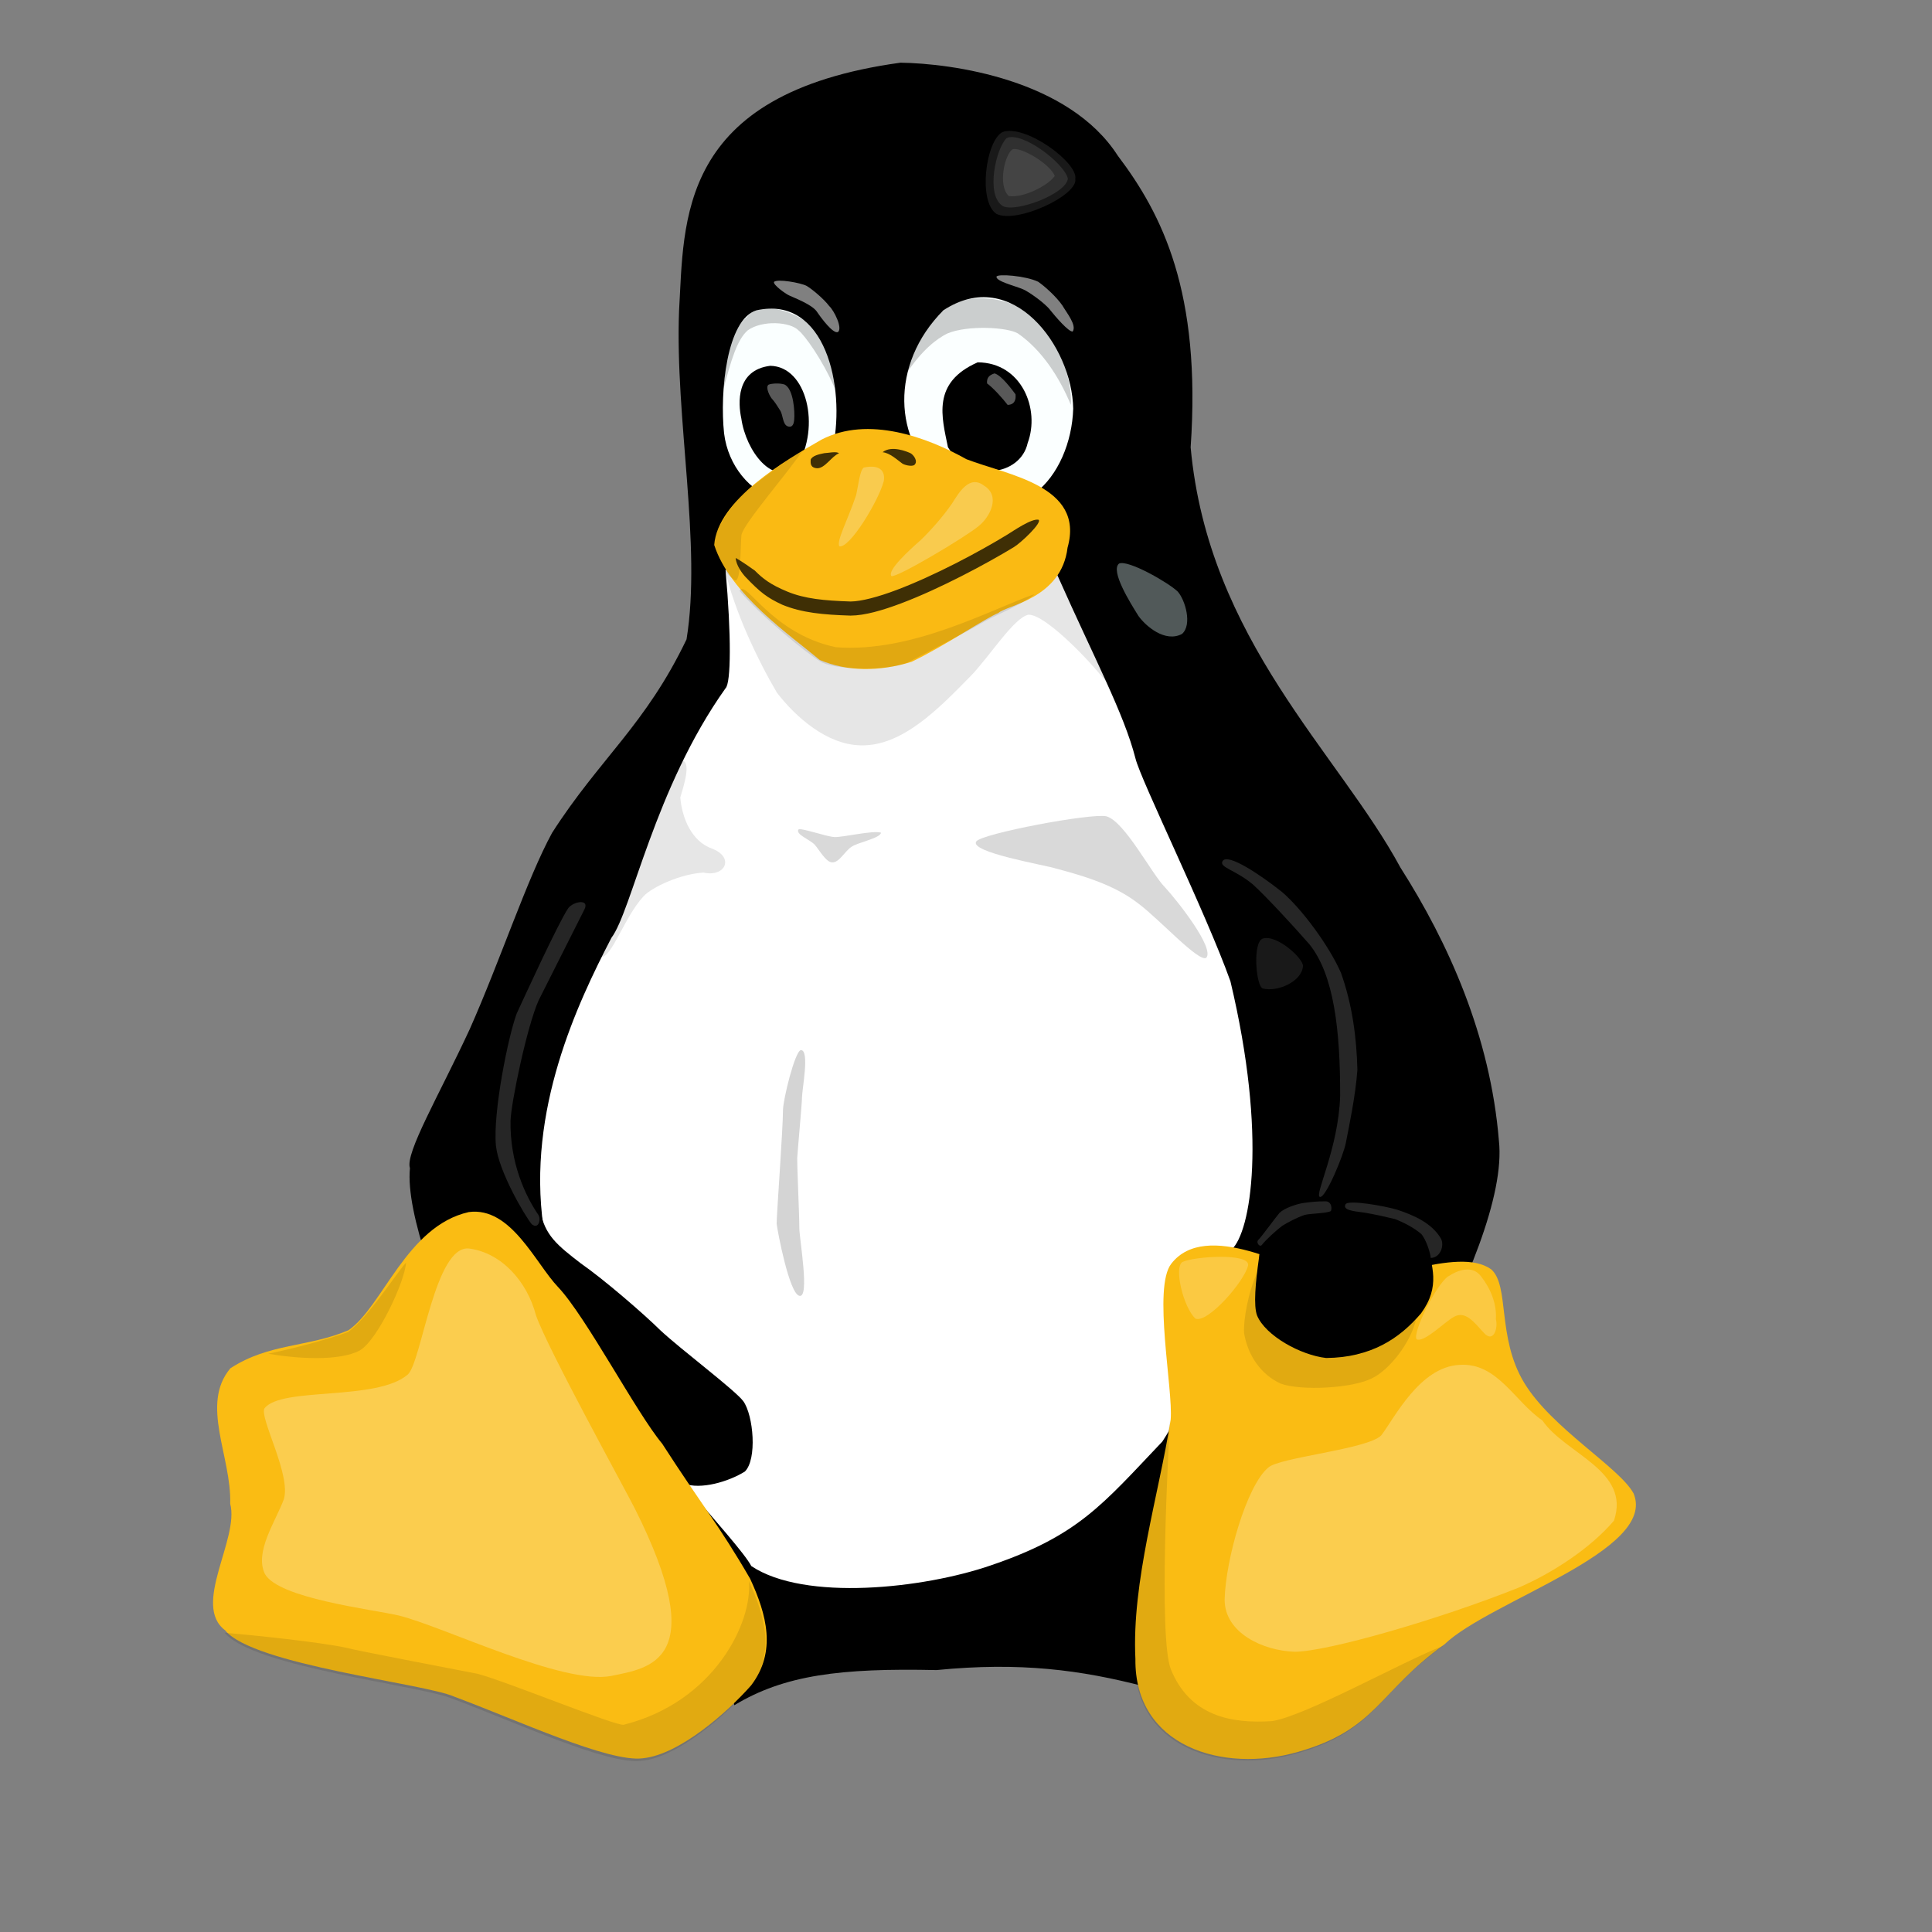 <?xml version="1.0" encoding="UTF-8" standalone="no"?>
<!DOCTYPE svg PUBLIC "-//W3C//DTD SVG 20010904//EN"
"http://www.w3.org/TR/2001/REC-SVG-20010904/DTD/svg10.dtd">
<!-- Created with Inkscape (http://www.inkscape.org/) --><svg height="160pt" id="svg1" inkscape:version="0.38.1" sodipodi:docbase="/home/nicu/Desktop" sodipodi:docname="penguin1.svg" sodipodi:version="0.32" width="160pt" xmlns="http://www.w3.org/2000/svg" xmlns:inkscape="http://www.inkscape.org/namespaces/inkscape" xmlns:sodipodi="http://sodipodi.sourceforge.net/DTD/sodipodi-0.dtd" xmlns:xlink="http://www.w3.org/1999/xlink">
  <rect width="100%" height="100%" fill="#808080" stroke="none"/>
  <defs id="defs3"/>
  <sodipodi:namedview bordercolor="#666666" borderopacity="1.0" id="base" inkscape:cx="114.53998" inkscape:cy="28.080963" inkscape:pageopacity="0.0" inkscape:pageshadow="2" inkscape:window-height="786" inkscape:window-width="826" inkscape:window-x="360" inkscape:window-y="42" inkscape:zoom="1.0000000" pagecolor="#ffffff"/>
  <g id="g893">
    <path d="M 320.823,8.433 C 344.072,8.759 396.391,15.866 418.384,49.678 C 438.303,75.697 455.908,110.129 451.083,179.007 C 458.985,264.386 517.483,314.585 545.243,365.349 C 566.586,398.436 585.602,439.836 589.453,486.525 C 594.871,534.912 519.862,649.531 495.813,678.134 C 458.609,688.795 455.404,706.405 430.555,728.553 C 401.766,721.164 374.561,717.584 336.988,721.244 C 294.037,720.322 268.716,723.396 246.246,736.838 C 240.171,696.465 200.89,678.081 169.999,684.921 C 162.055,655.415 96.683,538.907 100.65,498.653 C 98.373,492.105 113.724,466.343 127.438,437.139 C 141.151,406.682 153.228,370.276 164.455,349.958 C 185.896,316.944 206.418,302.118 224.806,264.156 C 231.672,222.557 219.602,166.11 221.445,118.609 C 223.832,78.795 220.289,22.115 320.823,8.433 z " id="path827" sodipodi:nodetypes="cccccccccccccccc" style="fill-rule:evenodd;stroke-width:1pt;" transform="matrix(0.246,0,0,0.249,20.506,4.822)"/>
    <path d="M 391.539,236.304 C 407.751,272.386 421.183,297.117 426.307,316.933 C 428.663,326.604 457.954,385.333 468.945,415.812 C 485.558,484.706 478.097,527.031 469.473,534.747 C 453.523,566.803 458.066,590.154 438.38,619.903 C 411.458,647.873 400.755,661.608 361.253,674.86 C 331.378,685.029 277.823,690.931 253.88,675.114 C 247.775,663.728 201.748,618.39 188.545,589.212 C 172.719,568.852 165.714,557.056 160.552,524.576 C 153.124,472.946 175.801,425.647 191.088,396.518 C 200.231,384.577 210.355,330.225 242.316,285.846 C 244.777,283.509 244.941,262.37 242.323,233.587 C 258.571,205.951 375.22,198.748 391.539,236.304 z " id="path852" sodipodi:nodetypes="ccccccccccccc" style="fill:#ffffff;fill-rule:evenodd;stroke-width:1pt;" transform="matrix(0.246,0,0,0.249,20.506,4.822)"/>
    <path d="M 442.385,541.05 C 457.94,521.152 497.3,543.735 511.097,547.854 C 535.361,551.507 570.434,532.82 585.925,543.474 C 594.381,550.741 588.453,573.628 600.769,593.802 C 613.086,613.977 643.647,631.439 649.89,642.897 C 660.707,668.338 585.514,690.448 564.99,709.844 C 535.324,730.882 534.736,747.542 499.312,757.508 C 465.365,767.174 425.845,755.058 426.287,716.352 C 424.582,682.011 436.835,643.496 442.117,610.186 C 443.28,596.856 434.018,551.587 442.385,541.05 z " id="path837" sodipodi:nodetypes="cccccccccc" style="fill:#fabc13;fill-rule:evenodd;stroke-width:1pt;" transform="matrix(0.246,0,0,0.249,20.506,4.822)"/>
    <path d="M 159.166,517.549 C 161.146,528.421 166.81,532.855 177.313,540.865 C 187.592,547.901 205.74,563.391 213.104,570.605 C 222.355,579.141 246.692,597.162 250.293,602.02 C 254.87,608.355 256.552,627.85 250.972,633.214 C 243.654,637.709 231.078,641.386 223.563,638.493 C 212.301,636.628 184.164,606.932 176.567,599.496 C 168.583,589.929 163.443,580.189 158.372,569.452 C 153.761,559.089 149.91,551.671 150.407,538.309 C 150.493,531.666 157.09,523.546 159.166,517.549 z " id="path1007" sodipodi:nodetypes="cccccccccc" style="fill-rule:evenodd;stroke-width:1pt;" transform="matrix(0.246,0,0,0.249,20.506,4.822)"/>
    <path d="M 73.068,570.532 C 88.375,560.154 99.119,524.357 127.032,518.142 C 145.997,515.569 157.03,540.952 167.166,551.415 C 179.738,564.583 202.22,607.054 213.87,620.843 C 231.593,648.016 239.25,656.69 253.351,680.731 C 260.78,696.599 265.296,713.045 253.823,728.003 C 243.296,739.827 221.677,758.751 205.134,760.363 C 189.808,762.273 148.964,743.458 120.644,733.068 C 107.346,727.115 30.221,719.011 17.7,703.605 C 2.618,692.439 24.193,663.029 19.972,647.496 C 20.62,626.542 6.411,603.449 20.051,587.419 C 37.596,576.14 54.835,578.226 73.068,570.532 z " id="path833" sodipodi:nodetypes="cccccccccccc" style="fill:#fabc13;fill-rule:evenodd;stroke-width:1pt;" transform="matrix(0.246,0,0,0.249,20.506,4.822)"/>
    <path d="M 398.367,161.875 C 397.47,191.38 373.208,221.679 339.277,193.415 C 317.885,176.53 315.76,142.407 340.104,118.231 C 370.882,98.225 397.913,134.102 398.367,161.875 z " id="path887" sodipodi:nodetypes="cccc" style="fill:#fbffff;fill-rule:evenodd;stroke-width:1pt;" transform="matrix(0.246,0,0,0.249,20.506,4.822)"/>
    <path d="M 355.493,141.315 C 375.274,141.425 383.592,162.126 377.931,177.084 C 374.695,191.775 351.781,194.855 342.144,178.953 C 339.406,165.674 334.731,150.324 355.493,141.315 L 355.493,141.315 z " id="path864" sodipodi:nodetypes="ccccc" style="fill-rule:evenodd;stroke-width:1pt;" transform="matrix(0.246,0,0,0.249,20.506,4.822)"/>
    <path d="M 256.232,118.231 C 287.294,111.495 296.046,152.462 290.601,178.537 C 282.486,218.375 245.246,202.097 241.654,172.78 C 239.664,154.332 242.858,122.244 256.232,118.231 z " id="path905" sodipodi:nodetypes="cccc" style="fill:#faffff;fill-rule:evenodd;stroke-width:1pt;" transform="matrix(0.246,0,0,0.249,20.506,4.822)"/>
    <path d="M 262.388,142.854 C 278.867,143.137 285.069,169.941 274.452,187.268 C 263.742,196.851 251.476,180.676 249.396,166.237 C 247.928,159.517 246.952,144.737 262.388,142.854 z " id="path879" sodipodi:nodetypes="cccc" style="fill-rule:evenodd;stroke-width:1pt;" transform="matrix(0.246,0,0,0.249,20.506,4.822)"/>
    <path d="M 242.047,233.03 C 246.068,251.259 256.865,273.526 265.398,287.85 C 273.988,298.799 287.817,310.792 302.759,311.158 C 321.597,311.792 338.207,294.652 352.336,280.431 C 360.6,272.082 371.711,254.576 378.211,253.243 C 386.181,252.712 410.278,277.964 415.701,286.585 C 405.396,263.775 398.527,244.618 392.555,235.138 C 380.559,215.681 249.361,218.659 242.047,233.03 z " id="path950" sodipodi:nodetypes="cccccccc" style="fill-opacity:0.1;fill-rule:evenodd;stroke-width:1pt;" transform="matrix(0.246,0,0,0.249,20.506,4.822)"/>
    <path d="M 325.836,274.115 C 340.68,267.085 359.27,254.571 364.832,252.444 C 368.327,249.077 393.107,246.173 395.835,223.481 C 403.694,195.963 368.837,191.321 350.454,184.279 C 332.634,174.439 306.294,164.916 285.415,175.577 C 269.194,184.74 238.744,202.319 237.227,222.312 C 244.367,244.142 271.337,262.313 284.608,273.321 C 297.045,278.459 311.041,278.596 325.836,274.115 z " id="path849" sodipodi:nodetypes="cccccccc" style="fill:#faba13;fill-rule:evenodd;stroke-width:1pt;fill-opacity:1;" transform="matrix(0.246,0,0,0.249,20.506,4.822)"/>
    <path d="M 366.614,39.2 C 376.782,35.522 400.642,52.764 399.316,60.003 C 400.52,67.241 373.156,79.896 363.982,75.524 C 355.571,70.214 359.005,43.206 366.614,39.2 z " id="path853" sodipodi:nodetypes="cccc" style="fill:#ffffff;fill-opacity:0.1;fill-rule:evenodd;stroke-width:1pt;" transform="matrix(0.246,0,0,0.249,20.506,4.822)"/>
    <path d="M 368.484,41.878 C 375.337,38.673 394.461,53.073 395.976,59.838 C 395.285,66.602 372.658,74.995 366.8,72.044 C 358.863,67.208 363.717,46.357 368.484,41.878 z " id="path857" sodipodi:nodetypes="cccc" style="fill:#ffffff;fill-opacity:0.1;fill-rule:evenodd;stroke-width:1pt;" transform="matrix(0.246,0,0,0.249,20.506,4.822)"/>
    <path d="M 371.11,46.857 C 374.646,45.547 388.087,53.316 390.075,58.66 C 387.49,62.582 376.231,68.607 369.426,67.55 C 364.33,62.714 367.763,48.968 371.11,46.857 z " id="path858" sodipodi:nodetypes="cccc" style="fill:#ffffff;fill-opacity:0.1;fill-rule:evenodd;stroke-width:1pt;" transform="matrix(0.246,0,0,0.249,20.506,4.822)"/>
    <path d="M 363.933,103.316 C 364.368,101.957 377.006,102.907 382.646,105.579 C 385.695,107.679 390.787,112.197 393.523,116.121 C 395.571,119.563 399.995,124.841 398.155,127.62 C 396.532,128.118 390.222,120.864 388.139,118.246 C 385.771,115.101 378.373,109.961 375.853,108.921 C 372.088,107.34 363.67,105.389 363.933,103.316 z " id="path865" sodipodi:nodetypes="ccccccc" style="fill:#ffffff;fill-opacity:0.5;fill-rule:evenodd;stroke-width:1pt;" transform="matrix(0.246,0,0,0.249,20.506,4.822)"/>
    <path d="M 264.062,105.643 C 265.526,104.199 275.867,105.991 278.666,107.391 C 281.138,108.814 286.484,113.227 288.845,116.356 C 291.113,118.453 294.917,126.122 292.8,127.857 C 290.711,128.886 285.434,121.965 283.254,118.758 C 280.962,115.582 273.05,112.693 270.759,111.599 C 269.092,110.824 263.555,106.907 264.062,105.643 z " id="path871" sodipodi:nodetypes="ccccccc" style="fill:#ffffff;fill-opacity:0.5;fill-rule:evenodd;stroke-width:1pt;" transform="matrix(0.246,0,0,0.249,20.506,4.822)"/>
    <path d="M 251.865,121.278 C 258.788,112.113 276.251,120.938 280.754,124.774 C 284.404,130.415 292.423,140.905 291.387,152.901 C 285.665,139.81 277.699,129.178 275.205,127.27 C 271.45,123.265 258.839,122.508 252.284,127.112 C 247.496,131.293 244.904,139.887 240.852,155.109 C 242.036,148.951 242.347,129.114 251.865,121.278 z " id="path878" sodipodi:nodetypes="ccccccc" style="fill-opacity:0.192;fill-rule:evenodd;stroke-width:1pt;" transform="matrix(0.246,0,0,0.249,20.506,4.822)"/>
    <path d="M 343.495,115.887 C 354.661,109.973 372.041,113.448 380.643,120.915 C 391.548,129.619 398.112,149.316 397.328,160.216 C 392.176,147.9 384.237,135.808 373.549,128.503 C 368.84,125.69 350.887,124.756 341.886,128.516 C 337.192,130.786 330.269,135.957 323.117,146.844 C 326.248,135.751 334.768,120.827 343.495,115.887 z " id="path893" sodipodi:nodetypes="ccccccc" style="fill-opacity:0.192;fill-rule:evenodd;stroke-width:1pt;" transform="matrix(0.246,0,0,0.249,20.506,4.822)"/>
    <path d="M 363.033,146.219 C 360.767,146.954 359.464,148.053 359.697,150.661 C 362.632,152.775 366.804,157.454 368.95,160.201 C 372.058,160.075 372.766,157.906 372.467,155.472 C 370.653,153.103 366.088,146.986 363.033,146.219 z " id="path902" sodipodi:nodetypes="ccccc" style="fill:#ffffff;fill-opacity:0.35;fill-rule:evenodd;stroke-width:1pt;" transform="matrix(0.246,0,0,0.249,20.506,4.822)"/>
    <path d="M 261.58,151.235 C 263.088,150.617 266.652,150.45 268.76,151.142 C 272.922,153.047 273.442,163.589 273.14,166.583 C 273.005,168.431 272.494,170.476 270.153,169.673 C 267.818,168.715 268.189,164.465 266.695,162.453 C 265.453,160.521 264.525,158.947 262.956,157.261 C 261.761,155.63 260.272,152.277 261.58,151.235 z " id="path916" sodipodi:nodetypes="ccccccc" style="fill:#ffffff;fill-opacity:0.35;fill-rule:evenodd;stroke-width:1pt;" transform="matrix(0.246,0,0,0.249,20.506,4.822)"/>
    <path d="M 312.806,181.18 C 315.974,181.429 319.442,184.614 321.248,185.883 C 322.255,186.89 326.092,187.697 327.107,186.785 C 328.885,185.135 326.606,182.249 325.333,181.613 C 323.967,180.978 316.837,177.955 312.806,181.18 z " id="path917" sodipodi:nodetypes="ccccc" style="fill-opacity:0.75;fill-rule:evenodd;stroke-width:1pt;" transform="matrix(0.246,0,0,0.249,20.506,4.822)"/>
    <path d="M 280.531,184.463 C 281.258,182.721 284.237,182.074 286.616,181.599 C 287.939,181.599 292.334,180.603 293.223,181.674 C 290.008,182.859 286.887,188.477 283.333,188.281 C 280.227,188.027 280.474,185.892 280.531,184.463 z " id="path918" sodipodi:nodetypes="ccccc" style="fill-opacity:0.75;fill-rule:evenodd;stroke-width:1pt;" transform="matrix(0.246,0,0,0.249,20.506,4.822)"/>
    <path d="M 368.531,217.875 C 362.397,221.561 354.249,226.112 345.531,230.5 C 336.814,234.888 327.517,239.12 319.125,242.25 C 310.733,245.38 303.154,247.352 298.438,247.375 C 286.556,246.992 277.83,246.159 270.094,243 C 262.357,239.841 258.99,237.181 255.432,233.637 C 254.263,232.777 249.423,229.467 246.894,228.062 C 246.95,231.146 249.863,235.046 251.279,236.498 C 257.837,243.303 260.979,245.684 267.719,248.781 C 276.635,252.422 286.285,253.236 298.344,253.625 L 298.406,253.625 L 298.469,253.625 C 304.741,253.594 312.603,251.374 321.312,248.125 C 330.022,244.876 339.481,240.524 348.344,236.062 C 357.206,231.601 365.459,227.03 371.75,223.25 C 374.895,221.36 384.515,212.424 382.818,211.12 C 379.69,210.44 371.599,216.032 368.531,217.875 z " id="path925" sodipodi:nodetypes="ccccccccccccccccc" style="fill-opacity:0.75;fill-rule:evenodd;stroke-width:6.25;" transform="matrix(0.246,0,0,0.249,20.506,4.822)"/>
    <path d="M 304.349,187.97 C 312.747,186.259 314.005,190.649 313.307,194.086 C 310.999,202.717 297.926,224.122 293.349,222.875 C 292.132,220.258 297.06,211.586 300.952,200.149 C 302.025,195.368 302.576,189.363 304.349,187.97 z " id="path935" sodipodi:nodetypes="ccccc" style="fill:#fbffff;fill-opacity:0.25;fill-rule:evenodd;stroke-width:1pt;" transform="matrix(0.246,0,0,0.249,20.506,4.822)"/>
    <path d="M 316.762,236.114 C 319.185,236.935 350.193,218.706 355.898,213.939 C 361.191,209.766 365.841,200.488 358.306,195.979 C 351.766,191.057 347.058,199.113 344.008,203.876 C 339.988,209.672 334.411,215.836 330.126,219.957 C 324.712,224.641 314.748,233.646 316.762,236.114 z " id="path939" sodipodi:nodetypes="cccccc" style="fill:#fbffff;fill-opacity:0.25;fill-rule:evenodd;stroke-width:1pt;" transform="matrix(0.246,0,0,0.249,20.506,4.822)"/>
    <path d="M 418.944,230.556 C 422.926,228.74 440.773,238.795 445.222,242.908 C 448.67,246.659 451.9,257.726 447.197,261.767 C 439.625,265.743 430.933,258.289 427.685,253.829 C 423.839,247.773 414.967,233.725 418.944,230.556 z " id="path945" sodipodi:nodetypes="ccccc" style="fill:#e8ffff;fill-opacity:0.35;fill-rule:evenodd;stroke-width:1pt;" transform="matrix(0.246,0,0,0.249,20.506,4.822)"/>
    <path d="M 205.408,378.199 C 209.179,374.081 222.052,368.153 232.47,367.591 C 242.239,369.714 246.352,360.894 236.449,357.037 C 226.981,353.83 222.75,343.222 222.007,334.276 C 223.32,329.825 227.804,316.662 221.653,317.979 C 216.168,328.87 208.753,346.433 206.364,356.402 C 200.924,370.918 195.319,386.278 186.327,405.141 C 191.431,405.087 196.83,387.441 205.408,378.199 z " id="path956" sodipodi:nodetypes="cccccccc" style="fill-opacity:0.1;fill-rule:evenodd;stroke-width:1pt;" transform="matrix(0.246,0,0,0.249,20.506,4.822)"/>
    <path d="M 274.979,348.574 C 275.463,347.328 287.569,351.726 291.293,351.832 C 295.12,351.969 308.381,348.765 312.09,349.889 C 311.873,352.38 301.29,354.271 298.755,356.235 C 295.907,358.033 293.285,363.341 290.129,363.048 C 287.357,363.048 283.974,356.905 282.257,355.141 C 280.032,352.906 273.833,350.682 274.979,348.574 z " id="path960" sodipodi:nodetypes="ccccccc" style="fill-opacity:0.15;fill-rule:evenodd;stroke-width:1pt;" transform="matrix(0.246,0,0,0.249,20.506,4.822)"/>
    <path d="M 354.84,353.81 C 356.981,350.336 406.507,341.099 413.293,342.642 C 421.532,344.948 433.607,368.23 439.551,374.102 C 444.992,379.92 461.99,401.089 458.083,405.392 C 454.692,407.448 437.543,388.762 427.954,381.57 C 418.723,374.447 407.631,370.175 390.338,365.711 C 385.988,364.313 351.7,358.591 354.84,353.81 z " id="path966" sodipodi:nodetypes="ccccccc" style="fill-opacity:0.15;fill-rule:evenodd;stroke-width:1pt;" transform="matrix(0.246,0,0,0.249,20.506,4.822)"/>
    <path d="M 276.618,467.627 C 276.618,469.871 274.911,488.082 274.487,494.152 C 274.487,500.468 275.434,518.924 275.434,525.177 C 275.434,530.015 280.26,556.602 275.434,555.255 C 270.887,554.26 265.625,526.538 265.25,523.282 C 265.25,519.26 268.092,481.137 268.092,473.074 C 268.092,468.327 273.486,446.603 276.145,446.312 C 280.171,446.31 276.618,463.685 276.618,467.627 z " id="path984" sodipodi:nodetypes="cccccccc" style="fill-opacity:0.17;fill-rule:evenodd;stroke-width:1pt;" transform="matrix(0.246,0,0,0.249,20.506,4.822)"/>
    <path d="M 485.828,631.514 C 490.62,626.869 530.705,623.365 536.685,617.109 C 542.629,609.369 553.925,586.81 571.707,585.905 C 588.692,584.712 596.457,602.129 608.972,610.552 C 619.256,625.453 648.716,632.707 641.095,654.979 C 630.493,667.302 613.28,678.301 598.339,684.674 C 562.228,698.916 512.401,713.072 497.753,713.12 C 483.509,712.647 466.279,704.752 466.339,689.95 C 466.788,672.147 476.183,639.636 485.828,631.514 z " id="path988" sodipodi:nodetypes="ccccccccc" style="fill:#ffffff;fill-opacity:0.25;fill-rule:evenodd;stroke-width:1pt;" transform="matrix(0.246,0,0,0.249,20.506,4.822)"/>
    <path d="M 447.364,540.291 C 452.51,537.791 477.99,536.114 476.852,541.859 C 475.092,549.125 458.553,567.717 453.185,565.363 C 447.734,560.157 443.535,542.717 447.364,540.291 z " id="path995" sodipodi:nodetypes="cccc" style="fill:#ffffff;fill-opacity:0.2;fill-rule:evenodd;stroke-width:1pt;" transform="matrix(0.246,0,0,0.249,20.506,4.822)"/>
    <path d="M 552.5,574.55 C 555.871,576.186 565.045,566.852 569.218,564.627 C 574.47,561.607 578.506,567.282 582.531,571.501 C 586.975,576.653 589.205,569.565 588.082,565.602 C 588.558,558.656 585.585,551.886 581.355,546.551 C 577.473,541.569 571.086,543.792 566.546,546.744 C 561.115,550.558 550.58,571.712 552.5,574.55 z " id="path1000" sodipodi:nodetypes="ccccccc" style="fill:#ffffff;fill-opacity:0.2;fill-rule:evenodd;stroke-width:1pt;" transform="matrix(0.246,0,0,0.249,20.506,4.822)"/>
    <path d="M 99.687,590.177 C 105.878,584.713 111.847,532.412 127.278,534.317 C 141.901,536.239 153.336,549.122 157.198,563.851 C 162.301,578.465 197.105,640.811 201.562,649.55 C 236.098,717.424 208.281,720.284 190.979,723.848 C 169.366,727.995 115.196,701.711 95.525,697.018 C 83.273,694.25 41.584,689.444 35.532,678.58 C 30.801,668.901 40.212,655.564 43.99,645.655 C 47.573,635.01 32.98,609.354 35.353,605.184 C 42.936,595.468 85.627,602.134 99.687,590.177 z " id="path1004" sodipodi:nodetypes="cccccccccc" style="fill:#ffffff;fill-opacity:0.25;fill-rule:evenodd;stroke-width:1pt;" transform="matrix(0.246,0,0,0.249,20.506,4.822)"/>
    <path d="M 158.42,424.236 C 153.249,435.615 146.063,469.457 145.808,477.592 C 145.455,496.013 152.258,510.661 158.332,519.432 C 159.588,521.509 158.345,525.942 155.327,523.524 C 152.165,519.726 140.551,500.199 139.252,488.785 C 137.821,473.952 144.788,440.126 148.565,430.104 C 151.768,423.293 167.058,390.208 171.74,383.322 C 174.17,380.31 181.407,379.1 178.958,383.949" id="path1011" sodipodi:nodetypes="cccccccc" style="fill:#ffffff;fill-opacity:0.15;fill-rule:evenodd;stroke-width:1pt;" transform="matrix(0.246,0,0,0.249,20.506,4.822)"/>
    <path d="M 523.956,519.076 C 524.463,519.583 532.241,521.408 534.453,521.408 C 536.97,522.667 539.937,522.984 542.617,524.324 C 545.966,524.324 548.404,528.406 551.073,528.406 C 551.073,531.749 554.571,531.172 554.571,534.237 C 555.735,536.564 555.446,539.782 555.446,542.401 C 555.446,544.248 555.446,546.095 555.446,547.941 C 556.906,550.861 555.446,555.581 555.446,558.729 C 554.563,561.378 553.381,564.294 551.364,566.31 C 546.261,568.862 541.973,574.887 539.41,580.014 C 536.067,585.029 524.054,584.971 518.125,584.971 C 513.014,584.971 506.515,582.85 501.505,581.181 C 494.688,579.817 486.987,579.2 481.97,574.183 C 477.768,571.382 478.227,564.995 476.722,560.479 C 476.722,557.836 476.43,555.302 476.43,552.606 C 477.792,547.158 479.602,542.216 481.387,536.861 C 483.852,531.93 487.87,528.846 492.466,525.782 C 496.595,523.029 499.112,520.825 504.129,520.825 C 510.041,520.825 515.793,519.659 521.915,519.659 C 523.022,519.659 522.318,519.731 523.956,519.076 z " id="path1027" style="fill:#aabc13;fill-opacity:0;fill-rule:evenodd;stroke-width:1pt;" transform="matrix(0.246,0,0,0.249,20.506,4.822)"/>
    <path d="M 499.173,520.242 C 490.561,525.074 482.209,529.833 481.713,538.741 C 480.219,549.265 479.204,559.711 480.93,564.079 C 484.756,573 500.447,581.575 511.895,582.847 C 532.062,582.68 544.874,574.217 554.529,563.02 C 563.329,551.097 559.431,541.816 556.973,531.973 C 553.889,523.309 538.934,520.117 529.274,518.688 C 525.563,518.029 502.533,518.594 499.173,520.242 z " id="path1033" sodipodi:nodetypes="cccccccc" style="fill-rule:evenodd;stroke-width:1pt;" transform="matrix(0.246,0,0,0.249,20.506,4.822)"/>
    <path d="M 481.095,544.734 C 480.612,553.828 482.907,566.553 486.977,571.109 C 494.775,578.553 514.291,583.153 526.469,581.266 C 536.454,578.562 544.551,573.068 552.361,565.432 C 549.709,576.686 539.961,588.127 532.923,591.61 C 524.187,596.375 500.45,597.494 491.461,594.189 C 482.732,590.209 476.769,581.891 475.066,571.806 C 474.69,565.934 477.055,552.965 481.095,544.734 z " id="path1038" sodipodi:nodetypes="cccccccc" style="fill-opacity:0.1;fill-rule:evenodd;stroke-width:1pt;" transform="matrix(0.246,0,0,0.249,20.506,4.822)"/>
    <path d="M 520.603,514.702 C 521.771,512.503 538.396,515.481 543.797,517.09 C 551.266,519.514 559.435,523.092 563.409,529.871 C 565.107,532.868 563.214,538.412 558.857,538.481 C 558.827,537.051 557.022,530.53 554.539,527.794 C 551.15,525.012 547.072,522.901 542.847,521.247 C 538.581,520.271 533.434,519.022 528.145,518.255 C 524.486,517.767 519.158,517.319 520.603,514.702 z " id="path1046" sodipodi:nodetypes="cccccccc" style="fill:#ffffff;fill-opacity:0.15;fill-rule:evenodd;stroke-width:1pt;" transform="matrix(0.246,0,0,0.249,20.506,4.822)"/>
    <path d="M 482.99,532.779 C 485.052,530.219 489.158,526.544 492.128,524.271 C 494.671,522.716 498.331,520.746 502.222,519.412 C 504.696,518.731 512.631,518.727 514.063,517.632 C 514.731,515.762 513.828,513.396 511.789,513.384 C 508.237,513.286 504.586,513.701 501.191,514.184 C 498.319,514.733 493.146,516.357 490.939,518.526 C 488.43,521.5 483.19,528.761 481.416,530.519 C 480.329,531.768 482.093,533.765 482.99,532.779 z " id="path1053" sodipodi:nodetypes="ccccccccc" style="fill:#ffffff;fill-opacity:0.15;fill-rule:evenodd;stroke-width:1pt;" transform="matrix(0.246,0,0,0.249,20.506,4.822)"/>
    <path d="M 465.451,362.472 C 467.624,358.845 482.131,368.382 491.93,376.051 C 500.965,383.587 513.323,400.218 518.547,412.031 C 523.591,425.984 525.564,440.529 525.935,455.071 C 525.058,466.888 522.031,480.925 520.725,487.513 C 519.779,492.778 511.701,512.038 509.13,511.416 C 506.352,510.909 517.487,490.08 518.192,466.509 C 518.239,437.318 515.391,412.934 504.419,399.419 C 496.925,390.943 484.711,377.927 479.032,372.855 C 471.188,366.351 463.606,365.251 465.451,362.472 z " id="path1057" sodipodi:nodetypes="cccccccccc" style="fill:#ffffff;fill-opacity:0.15;fill-rule:evenodd;stroke-width:1pt;" transform="matrix(0.246,0,0,0.249,20.506,4.822)"/>
    <path d="M 483.303,396.906 C 489.618,394.707 501.708,405.736 501.5,409.032 C 501.047,415.93 490.041,420.662 483.5,418.994 C 480.419,418.14 478.825,398.823 483.303,396.906 z " id="path1076" sodipodi:nodetypes="cccc" style="fill:#ffffff;fill-opacity:0.1;fill-rule:evenodd;stroke-width:1pt;" transform="matrix(0.246,0,0,0.249,20.506,4.822)"/>
    <path d="M 159.372,181.724 C 152.085,186.968 151.941,191.12 143.24,193.604 C 134.901,196.014 125.194,192.994 125.303,183.346 C 124.884,174.786 127.894,165.186 129.191,156.884 C 129.026,159.783 127.888,180.837 129.289,184.335 C 131.401,189.49 135.933,190.351 140.477,190.046 C 144.235,189.436 154.669,183.57 159.372,181.724 z " id="path1162" sodipodi:nodetypes="ccccccc" style="fill:#000000;fill-rule:evenodd;stroke-width:1pt;fill-opacity:0.1;"/>
    <path d="M 82.691,174.583 C 84.516,178.538 85.625,182.638 82.807,186.366 C 80.221,189.313 74.911,194.03 70.848,194.432 C 67.083,194.908 57.051,190.218 50.095,187.628 C 46.828,186.145 27.885,184.125 24.809,180.285 C 27.812,180.551 35.259,181.298 38.273,181.958 C 39.559,182.301 49.556,184.198 52.751,184.826 C 56.088,185.726 68.067,190.638 68.867,190.45 C 78.875,187.942 83.128,179.124 82.691,174.583 z " id="path1163" sodipodi:nodetypes="ccccccccc" style="fill:#000000;fill-rule:evenodd;stroke-width:1pt;fill-opacity:0.1;"/>
    <path d="M 88.714,49.591 C 86.585,51.125 83.413,53.228 81.638,54.97 C 79.957,56.914 78.762,59.069 78.781,60.255 C 78.728,61.621 79.634,62.82 81.044,64.016 C 81.85,64.716 81.738,60.461 81.869,59.094 C 82.042,57.828 87.48,51.662 88.714,49.591 z " id="path877" sodipodi:nodetypes="cccccc" style="fill:#000000;fill-rule:evenodd;stroke:none;stroke-opacity:1;stroke-width:1pt;stroke-linejoin:miter;stroke-linecap:butt;fill-opacity:0.1;"/>
    <path d="M 81.659,65.247 C 84.166,68.157 89.183,72.226 90.531,73.01 C 91.92,73.985 97.934,74.137 100.196,73.167 C 101.815,72.32 106.67,69.829 108.717,68.621 C 110.372,67.725 112.655,66.858 114.265,65.597 C 109.6,67.187 100.763,72.137 92.281,71.464 C 85.057,69.925 82.272,63.809 81.659,65.247 z " id="path885" sodipodi:nodetypes="ccccccc" style="fill:#000000;fill-rule:evenodd;stroke:none;stroke-opacity:1;stroke-width:1pt;stroke-linejoin:miter;stroke-linecap:butt;fill-opacity:0.1;"/>
    <path d="M 29.619,149.483 C 32.115,148.976 36.077,147.951 38.45,147.077 C 40.651,145.496 43.798,140.551 44.835,139.418 C 44.718,141.479 41.705,147.981 39.718,149.122 C 37.445,150.329 32.83,150.032 29.619,149.483 z " id="path892" sodipodi:nodetypes="ccccc" style="fill:#000000;fill-rule:evenodd;stroke:none;stroke-opacity:1;stroke-width:1pt;stroke-linejoin:miter;stroke-linecap:butt;fill-opacity:0.1;"/>
  </g>
</svg>
